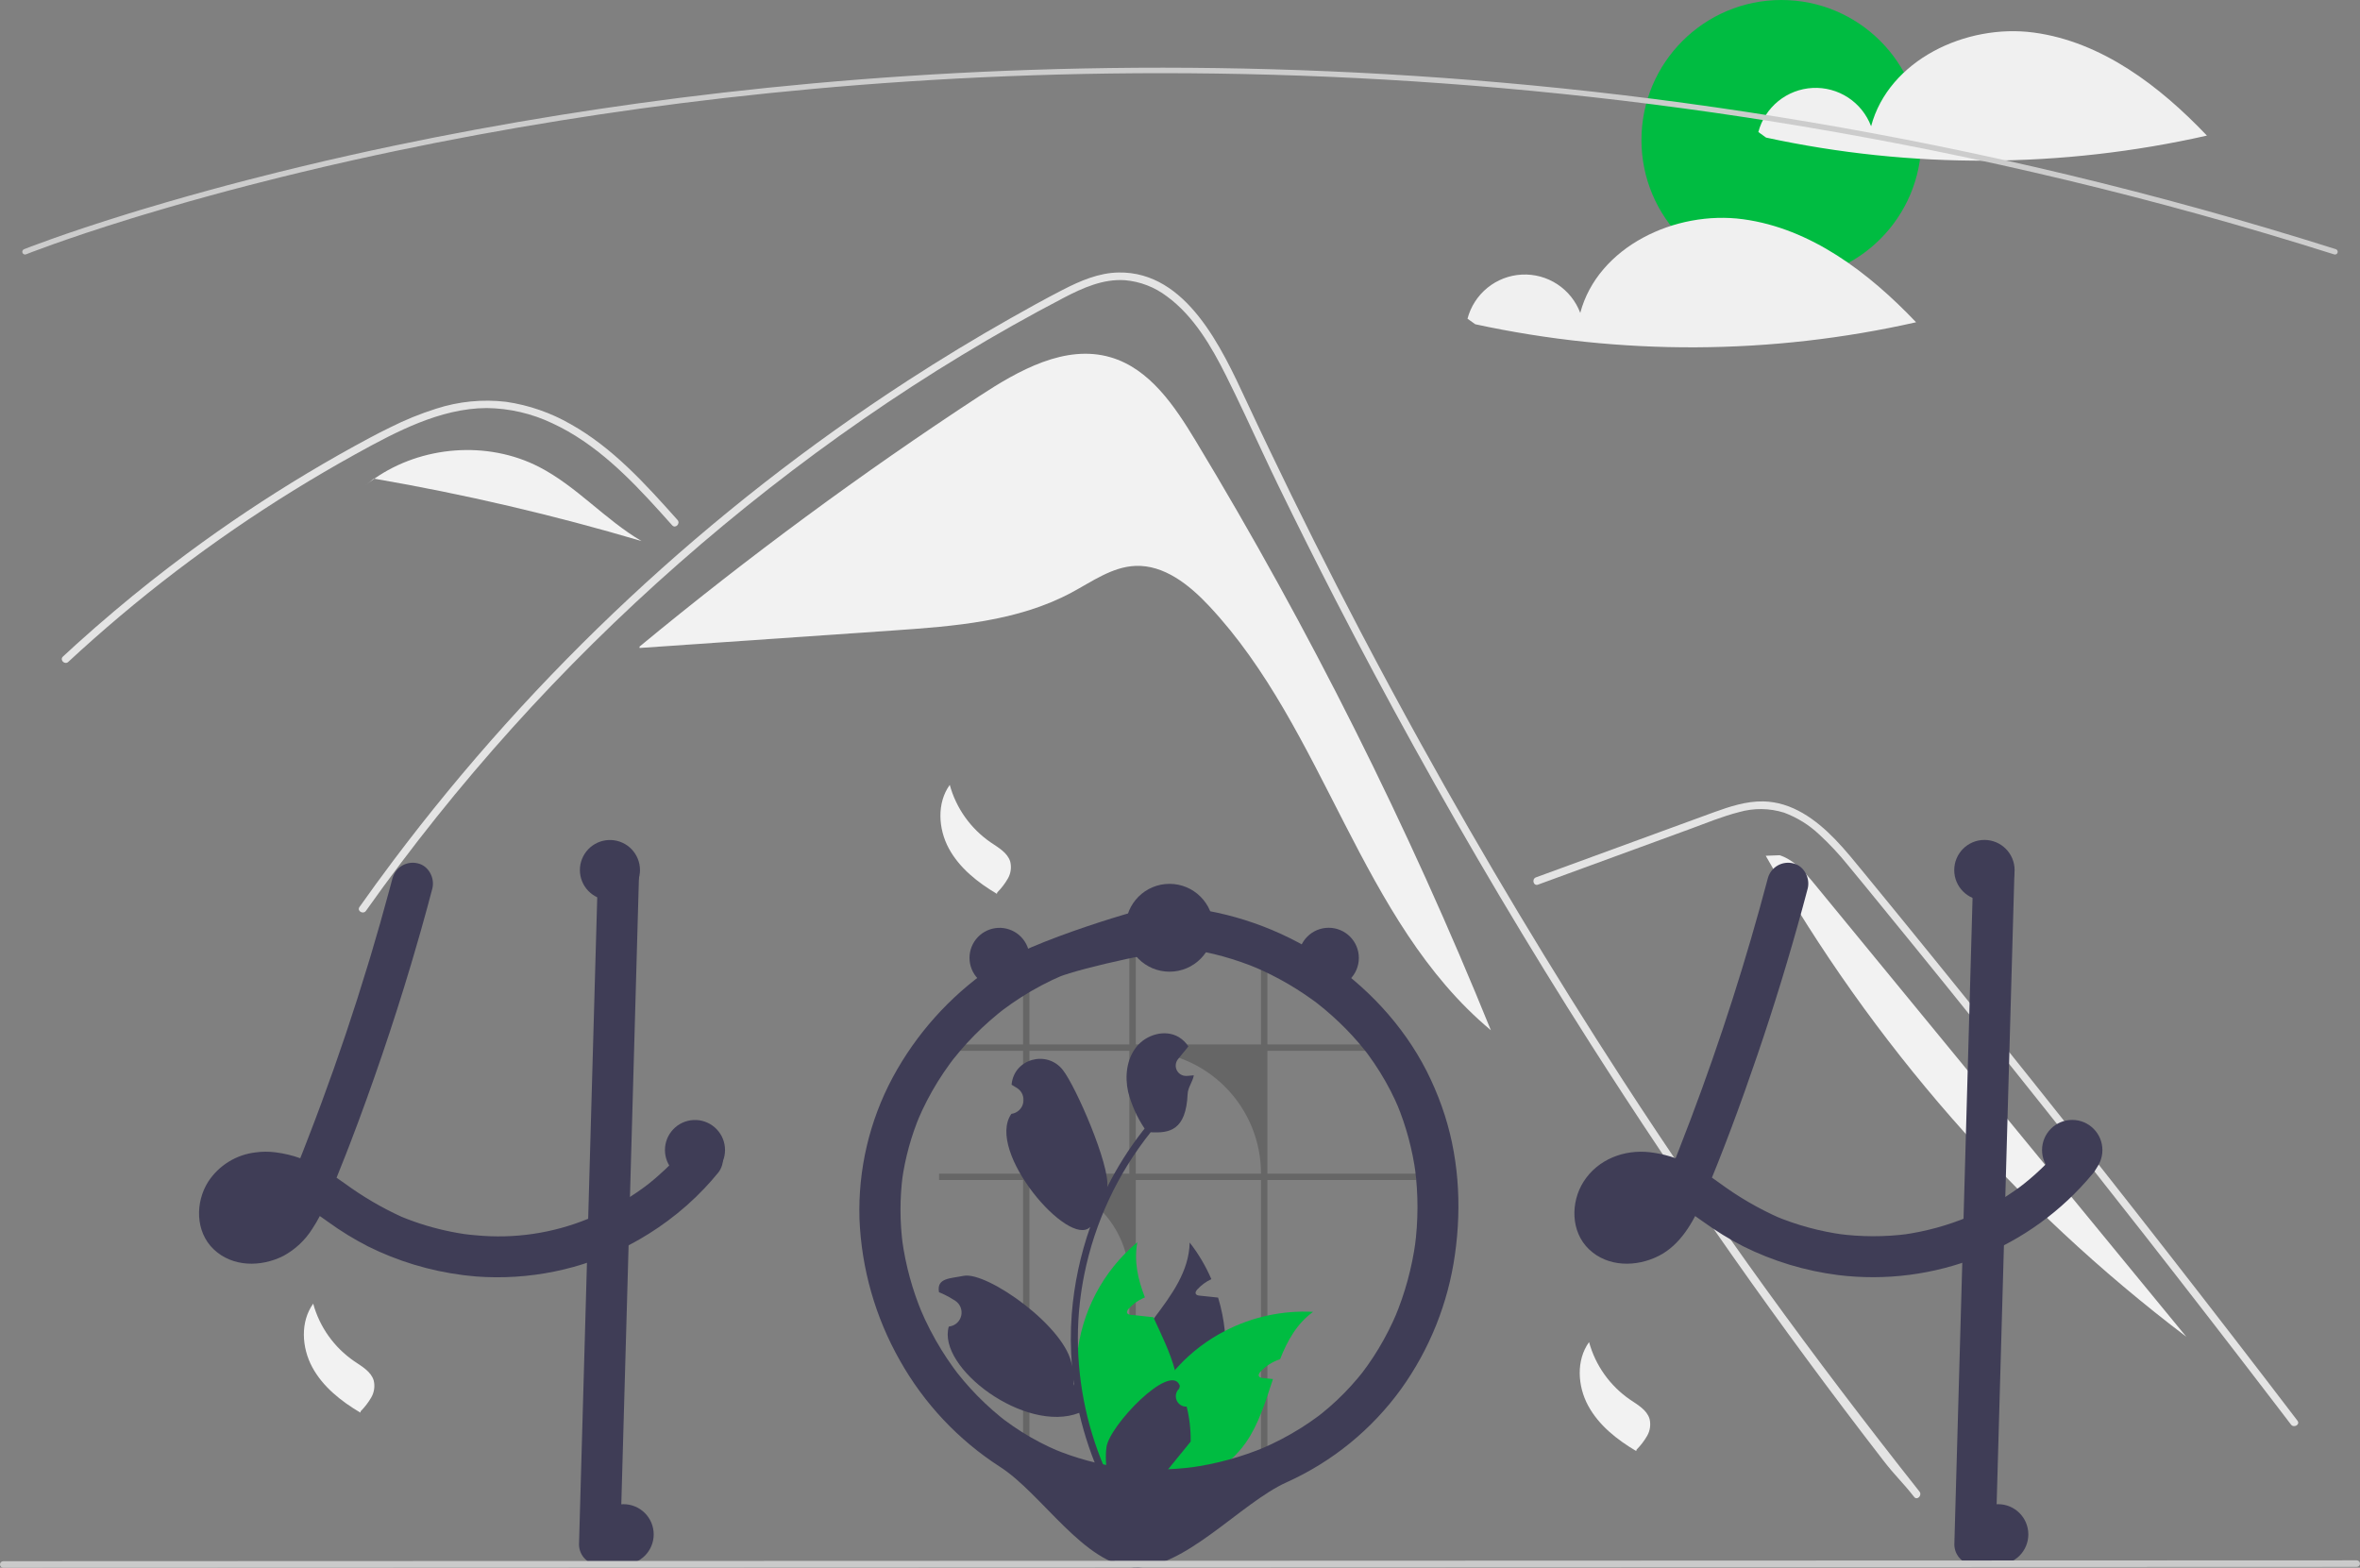 <svg width="700" height="465" viewBox="0 0 700 465" fill="none" xmlns="http://www.w3.org/2000/svg">
<rect x="0" y="0" width="700" height="465" fill="#808080" stroke="none"/>
<g clip-path="url(#clip0_105_1804)">
<path d="M354.612 130.693C348.371 120.366 340.975 109.34 329.392 105.968C315.979 102.063 302.199 109.82 290.512 117.475C255.558 140.369 221.898 165.18 189.684 191.793L189.719 192.194C214.799 190.464 239.878 188.734 264.958 187.004C283.078 185.754 301.821 184.331 317.834 175.756C323.911 172.502 329.834 168.155 336.72 167.852C345.274 167.476 352.734 173.453 358.595 179.697C393.271 216.636 403.305 273.124 442.207 305.578C417.676 245.058 388.386 186.58 354.612 130.693Z" fill="#F2F2F2"/>
<path d="M567.757 444.001C563.923 439.157 562.356 438.023 558.573 433.134C527.776 393.286 498.828 352.092 471.731 309.552C453.326 280.661 435.834 251.215 419.254 221.214C411.36 206.951 403.683 192.576 396.222 178.089C390.433 166.857 384.773 155.557 379.242 144.19C377.66 140.943 376.124 137.681 374.594 134.412C370.991 126.725 367.454 119 363.657 111.417C359.33 102.774 354.063 93.714 346.117 87.907C342.501 85.156 338.177 83.491 333.65 83.108C327.182 82.69 321.213 85.362 315.603 88.28C274.554 109.693 236.125 136.54 201.366 167.088C166.518 197.705 135.369 232.295 108.555 270.152C107.735 271.324 105.795 270.205 106.623 269.025C109.884 264.413 113.209 259.85 116.598 255.337C158.745 199.26 210.424 151.037 269.272 112.873C279.173 106.454 289.26 100.336 299.533 94.52C304.71 91.586 309.911 88.691 315.2 85.974C320.385 83.309 325.891 80.913 331.815 80.824C351.973 80.51 362.411 103.349 369.581 118.717C371.834 123.553 374.114 128.374 376.422 133.181C385.143 151.429 394.201 169.511 403.593 187.426C409.39 198.487 415.314 209.483 421.365 220.415C440.195 254.456 460.21 287.809 481.408 320.472C509.49 363.738 537.348 401.959 569.339 442.419C570.219 443.538 568.645 445.136 567.757 444.001Z" fill="#E4E4E4"/>
<path d="M199.375 155.81C198.203 154.504 197.039 153.198 195.861 151.892C186.565 141.607 176.59 131.442 163.825 125.545C157.738 122.645 151.094 121.104 144.352 121.03C137.384 121.052 130.573 122.881 124.134 125.441C121.09 126.657 118.113 128.038 115.182 129.508C111.832 131.195 108.541 132.994 105.266 134.808C99.119 138.211 93.051 141.764 87.063 145.466C75.148 152.832 63.606 160.761 52.438 169.252C46.648 173.655 40.978 178.203 35.427 182.895C30.265 187.254 25.206 191.73 20.252 196.322C19.193 197.3 17.611 195.718 18.671 194.74C19.976 193.523 21.297 192.314 22.617 191.12C26.348 187.747 30.138 184.438 33.987 181.194C41.008 175.268 48.21 169.57 55.593 164.102C67.076 155.594 78.953 147.662 91.225 140.308C97.358 136.636 103.575 133.118 109.877 129.755C111.78 128.74 113.704 127.747 115.652 126.807C120.07 124.577 124.66 122.708 129.379 121.216C136.063 119.053 143.135 118.358 150.112 119.179C156.849 120.159 163.339 122.405 169.241 125.799C181.775 132.807 191.496 143.644 200.956 154.22C201.911 155.295 200.337 156.885 199.375 155.81Z" fill="#E4E4E4"/>
<path d="M456.184 262.388L486.218 251.399L501.13 245.943C505.987 244.166 510.832 242.143 515.852 240.87C520.215 239.623 524.848 239.682 529.178 241.04C533.039 242.47 536.573 244.662 539.571 247.485C542.633 250.307 545.483 253.351 548.096 256.593C551.342 260.496 554.541 264.44 557.754 268.371C571.015 284.595 584.189 300.889 597.276 317.254C610.363 333.618 623.363 350.052 636.275 366.555C649.218 383.099 662.073 399.712 674.838 416.394C676.402 418.438 677.965 420.482 679.526 422.528C680.388 423.658 682.333 422.544 681.458 421.398C668.599 404.548 655.649 387.767 642.61 371.055C629.539 354.304 616.378 337.623 603.126 321.013C589.875 304.404 576.534 287.866 563.103 271.401C559.757 267.299 556.406 263.201 553.049 259.108C550.217 255.656 547.417 252.166 544.311 248.952C538.61 243.054 531.487 237.841 522.961 237.699C517.948 237.616 513.097 239.208 508.439 240.893C503.418 242.71 498.409 244.562 493.394 246.396L463.15 257.463L455.589 260.229C454.247 260.72 454.827 262.885 456.184 262.388Z" fill="#E4E4E4"/>
<path d="M159.873 138.487C144.61 130.64 125.064 132.177 111.039 141.981C137.791 146.598 164.251 152.776 190.282 160.483C179.472 154.145 171.016 144.216 159.873 138.487Z" fill="#F2F2F2"/>
<path d="M110.887 141.954L107.949 144.343C108.943 143.507 109.976 142.723 111.038 141.981C110.988 141.972 110.938 141.962 110.887 141.954Z" fill="#F2F2F2"/>
<path d="M538.442 262.498C535.486 258.898 532.289 255.128 527.867 253.666L523.738 253.829C555.167 309.386 597.613 357.931 648.472 396.485C611.795 351.823 575.119 307.16 538.442 262.498Z" fill="#F2F2F2"/>
<path d="M281.705 232.798C283.616 239.743 287.92 245.787 293.856 249.862C296.152 251.425 298.867 252.925 299.652 255.589C300.065 257.288 299.811 259.08 298.941 260.596C298.073 262.093 297.017 263.472 295.799 264.7L295.688 265.117C289.992 261.741 284.574 257.47 281.427 251.642C278.281 245.815 277.842 238.177 281.705 232.798Z" fill="#F2F2F2"/>
<path d="M471.33 398.071C473.241 405.015 477.545 411.059 483.481 415.134C485.777 416.698 488.492 418.197 489.277 420.862C489.69 422.56 489.436 424.352 488.566 425.868C487.698 427.365 486.642 428.745 485.424 429.973L485.313 430.39C479.617 427.013 474.199 422.742 471.052 416.915C467.906 411.087 467.467 403.449 471.33 398.071Z" fill="#F2F2F2"/>
<path d="M92.897 386.673C94.807 393.617 99.111 399.661 105.048 403.736C107.343 405.3 110.058 406.799 110.844 409.464C111.257 411.162 111.002 412.954 110.133 414.471C109.265 415.967 108.209 417.347 106.99 418.575L106.879 418.992C101.183 415.615 95.765 411.344 92.619 405.517C89.473 399.689 89.034 392.052 92.897 386.673Z" fill="#F2F2F2"/>
<path d="M528.376 83.043C551.299 83.043 569.882 64.453 569.882 41.522C569.882 18.59 551.299 0 528.376 0C505.454 0 486.871 18.59 486.871 41.522C486.871 64.453 505.454 83.043 528.376 83.043Z" fill="#00BC41"/>
<path d="M603.28 9.664C583.164 6.944 560.2 17.821 554.986 37.446C553.672 33.956 551.283 30.975 548.165 28.933C545.047 26.891 541.36 25.893 537.638 26.084C533.915 26.275 530.35 27.645 527.457 29.996C524.564 32.347 522.493 35.557 521.543 39.163L523.846 40.812C566.952 50.138 611.574 49.936 654.595 40.221C640.603 25.51 623.395 12.384 603.28 9.664Z" fill="#F0F0F0"/>
<path d="M517.014 65.026C496.899 62.306 473.934 73.183 468.72 92.808C467.407 89.319 465.018 86.338 461.899 84.295C458.781 82.253 455.094 81.255 451.372 81.447C447.65 81.638 444.085 83.007 441.191 85.358C438.298 87.709 436.227 90.919 435.277 94.525L437.58 96.175C480.687 105.5 525.309 105.299 568.329 95.584C554.337 80.873 537.129 67.746 517.014 65.026Z" fill="#F0F0F0"/>
<path d="M692.578 75.495C692.495 75.495 692.412 75.482 692.333 75.456C477.151 7.379 287.498 16.281 166.29 35.737C149.795 38.384 133.256 41.441 117.132 44.824C113.015 45.687 108.745 46.611 104.439 47.574C99.296 48.72 94.222 49.9 89.356 51.08C87.255 51.577 85.195 52.079 83.176 52.585C80.117 53.34 77.014 54.127 73.687 54.992C69.969 55.951 66.192 56.957 62.458 57.981C62.444 57.986 62.43 57.99 62.416 57.993L62.417 57.994C58.199 59.146 54.003 60.332 49.946 61.516C47.75 62.15 45.63 62.776 43.599 63.394C43.372 63.456 43.171 63.517 42.967 63.579L42.531 63.712C42.278 63.789 42.028 63.864 41.779 63.936L41.763 63.941L41.763 63.941L41.103 64.147C40.315 64.385 39.547 64.618 38.791 64.85C18.816 71.01 7.834 75.393 7.726 75.436C7.627 75.475 7.521 75.495 7.414 75.494C7.307 75.493 7.201 75.471 7.103 75.429C7.005 75.386 6.916 75.326 6.841 75.249C6.766 75.173 6.708 75.082 6.668 74.983C6.628 74.884 6.608 74.778 6.609 74.671C6.611 74.564 6.633 74.458 6.675 74.36C6.717 74.262 6.778 74.172 6.854 74.098C6.931 74.023 7.021 73.964 7.12 73.924C7.23 73.881 18.265 69.477 38.313 63.294C39.071 63.06 39.842 62.828 40.632 62.588L41.245 62.397C41.266 62.389 41.287 62.383 41.309 62.377C41.557 62.306 41.805 62.23 42.057 62.154L42.494 62.021C42.712 61.955 42.926 61.89 43.146 61.83C45.163 61.216 47.291 60.589 49.492 59.952C53.551 58.767 57.751 57.582 61.972 56.428C61.985 56.423 61.998 56.42 62.011 56.416C65.759 55.388 69.55 54.378 73.279 53.416C76.611 52.55 79.721 51.761 82.784 51.004C84.812 50.499 86.876 49.996 88.977 49.496C93.848 48.314 98.933 47.133 104.084 45.985C108.397 45.021 112.675 44.094 116.798 43.231C132.947 39.842 149.512 36.78 166.032 34.13C287.414 14.646 477.338 5.729 692.823 73.904C693.008 73.963 693.167 74.086 693.269 74.251C693.372 74.416 693.412 74.612 693.382 74.805C693.353 74.997 693.256 75.172 693.108 75.298C692.961 75.425 692.773 75.495 692.578 75.495Z" fill="#CCCCCC"/>
<path d="M214.026 341.813C213.744 340.988 213.27 340.243 212.643 339.639C212.411 339.424 212.16 339.23 211.894 339.061C209.77 337.644 206.596 337.327 204.578 339.061C204.374 339.237 204.186 339.43 204.016 339.639C203.414 340.38 202.795 341.104 202.16 341.813C201.119 343.001 200.053 344.149 198.938 345.265C198.62 345.574 198.303 345.891 197.977 346.201C197.79 346.388 197.603 346.567 197.416 346.746C196.7 347.43 195.967 348.09 195.227 348.741C194.836 349.091 194.445 349.433 194.047 349.767C193.452 350.263 192.858 350.76 192.256 351.24C192.199 351.281 192.142 351.322 192.085 351.371C192.069 351.379 192.061 351.395 192.045 351.403C192.036 351.403 192.028 351.403 192.02 351.42C191.998 351.428 191.979 351.442 191.963 351.46C191.784 351.582 191.662 351.664 191.573 351.737C191.605 351.721 191.638 351.696 191.67 351.68C191.524 351.794 191.369 351.908 191.223 352.022C189.798 353.072 188.342 354.082 186.852 355.026C183.168 357.385 179.297 359.441 175.28 361.173C175.011 361.279 174.734 361.393 174.458 361.499C163.939 365.81 152.528 367.492 141.213 366.4C140.057 366.31 138.901 366.188 137.746 366.034C136.411 365.838 135.085 365.602 133.766 365.333C128.747 364.332 123.836 362.848 119.101 360.904C113.178 358.191 107.545 354.885 102.287 351.037C101.473 350.459 100.652 349.881 99.83 349.319C100.765 347.023 101.685 344.727 102.58 342.415C103.028 341.3 103.459 340.184 103.882 339.061C107.211 330.406 110.336 321.671 113.331 312.902C116.358 304.02 119.215 295.086 121.901 286.1C122.177 285.188 122.446 284.277 122.706 283.365C124.114 278.618 125.465 273.861 126.759 269.093C126.881 268.629 127.011 268.173 127.125 267.709C127.5 266.341 127.866 264.973 128.224 263.605C129.038 260.52 127.199 256.832 123.96 256.091C122.4 255.691 120.746 255.912 119.347 256.708C117.947 257.504 116.911 258.812 116.456 260.357C116.106 261.676 115.756 262.987 115.398 264.306C113.681 270.68 111.874 277.033 109.978 283.365C109.701 284.277 109.425 285.188 109.148 286.1C104.965 299.892 100.372 313.545 95.37 327.06C94.767 328.697 94.157 330.328 93.539 331.953C93.237 332.751 92.936 333.549 92.627 334.347C92.033 335.918 91.423 337.489 90.812 339.061C90.462 339.981 90.104 340.901 89.746 341.813C89.51 342.391 89.282 342.969 89.055 343.539C86.734 342.705 84.33 342.126 81.885 341.813L81.494 341.764C79.598 341.536 77.681 341.552 75.789 341.813C72.958 342.143 70.234 343.092 67.809 344.591C65.385 346.091 63.319 348.105 61.759 350.491C57.877 356.606 57.925 365.35 63.37 370.544C68.977 375.893 77.466 375.852 84.066 372.506C87.563 370.613 90.513 367.848 92.627 364.479C93.437 363.257 94.182 361.993 94.857 360.693C95.028 360.807 95.199 360.921 95.37 361.043C96.021 361.499 96.672 361.963 97.315 362.419C101.061 365.134 105.009 367.559 109.124 369.673C117.971 374.073 127.496 376.955 137.298 378.197C137.518 378.221 137.73 378.254 137.949 378.278C139.032 378.417 140.122 378.523 141.213 378.612C156.856 379.791 172.519 376.589 186.445 369.363C187.625 368.753 188.795 368.112 189.953 367.442C191.752 366.4 193.509 365.293 195.227 364.12C196.163 363.485 197.074 362.842 197.977 362.166C201.925 359.258 205.605 356.002 208.972 352.437C210.25 351.094 211.473 349.707 212.643 348.277C213.748 347.107 214.385 345.571 214.433 343.962C214.427 343.227 214.289 342.499 214.026 341.813ZM79.264 361.206C79.435 361.084 79.606 360.953 79.769 360.823C79.72 360.945 79.484 361.084 79.264 361.206ZM81.876 358.576C81.689 358.788 81.518 358.999 81.331 359.211C80.762 359.848 80.15 360.447 79.5 361.002C79.411 361.084 79.313 361.165 79.215 361.238C79.214 361.238 79.213 361.238 79.212 361.239C79.211 361.239 79.21 361.24 79.21 361.241C79.209 361.241 79.208 361.242 79.208 361.243C79.207 361.244 79.207 361.245 79.207 361.246C79.09 361.299 78.975 361.359 78.865 361.425C78.515 361.637 78.157 361.833 77.791 362.012C77.074 362.276 76.336 362.48 75.586 362.622C75.009 362.664 74.43 362.67 73.852 362.639H73.836C73.437 362.55 73.043 362.441 72.656 362.313C72.46 362.215 72.273 362.101 72.086 361.987C72.013 361.922 71.948 361.857 71.907 361.816C71.828 361.744 71.754 361.665 71.687 361.58C71.687 361.579 71.687 361.578 71.687 361.577C71.686 361.576 71.686 361.575 71.685 361.574C71.684 361.574 71.683 361.573 71.682 361.573C71.681 361.572 71.68 361.572 71.679 361.572C71.59 361.409 71.492 361.246 71.403 361.083C71.398 361.079 71.395 361.073 71.394 361.067C71.329 360.864 71.272 360.652 71.224 360.44C71.206 360.069 71.209 359.696 71.232 359.325C71.341 358.805 71.488 358.293 71.671 357.794C71.836 357.441 72.023 357.098 72.233 356.769C72.249 356.736 72.33 356.606 72.42 356.459C72.428 356.451 72.428 356.451 72.428 356.443C72.55 356.304 72.672 356.158 72.802 356.028C73.022 355.783 73.258 355.572 73.494 355.352C73.953 355.051 74.429 354.777 74.918 354.53C75.695 354.253 76.493 354.038 77.303 353.886C78.498 353.791 79.699 353.802 80.892 353.919C82.022 354.115 83.137 354.39 84.228 354.741C83.567 356.026 82.813 357.261 81.974 358.438C81.942 358.486 81.909 358.535 81.876 358.576ZM72.827 355.897C72.755 356.012 72.67 356.119 72.574 356.215C72.639 356.095 72.724 355.987 72.827 355.897Z" fill="#3F3D56"/>
<path d="M189.565 258.664C189.492 261.22 189.419 263.777 189.345 266.333C189.191 272.008 189.031 277.685 188.865 283.365C188.694 289.756 188.515 296.144 188.328 302.53C188.238 305.827 188.146 309.125 188.051 312.422C187.799 321.304 187.549 330.184 187.303 339.061C187.278 339.981 187.246 340.893 187.221 341.813C187.099 346.217 186.977 350.622 186.855 355.026C186.717 359.806 186.581 364.585 186.448 369.364C186.35 372.946 186.25 376.531 186.147 380.119C185.415 406.114 184.682 432.11 183.95 458.106C183.919 459.716 183.266 461.251 182.128 462.389C180.99 463.528 179.455 464.181 177.846 464.212C176.231 464.199 174.686 463.552 173.544 462.409C172.402 461.267 171.755 459.721 171.742 458.106C172.149 443.484 172.561 428.862 172.979 414.24C173.345 401.018 173.717 387.796 174.094 374.574C174.216 370.219 174.338 365.86 174.46 361.499C174.648 354.937 174.832 348.375 175.014 341.813C175.038 340.893 175.071 339.981 175.095 339.061C175.111 338.255 175.136 337.457 175.16 336.651C175.518 323.91 175.876 311.166 176.235 298.419C176.381 293.404 176.522 288.386 176.658 283.365C176.82 277.642 176.983 271.921 177.146 266.203C177.219 263.687 177.284 261.179 177.358 258.664C177.389 257.054 178.042 255.519 179.18 254.38C180.318 253.242 181.852 252.589 183.461 252.558C185.076 252.571 186.621 253.218 187.763 254.36C188.905 255.503 189.552 257.048 189.565 258.664Z" fill="#3F3D56"/>
<path d="M524.397 260.358C517.997 284.603 510.347 308.501 501.479 331.955C499.032 338.425 496.528 344.881 493.852 351.26L494.467 349.802C493.273 352.84 491.747 355.737 489.918 358.441C489.794 358.616 489.667 358.788 489.539 358.959C490.171 358.15 490.291 357.991 489.899 358.48C489.692 358.725 489.488 358.97 489.274 359.209C488.705 359.847 488.093 360.446 487.444 361.003C487.28 361.142 487.114 361.279 486.946 361.413L487.709 360.82C487.621 361.029 486.999 361.306 486.805 361.424C486.178 361.803 485.524 362.135 484.848 362.417L486.306 361.801C485.199 362.247 484.043 362.564 482.863 362.746L484.485 362.528C483.326 362.688 482.15 362.701 480.988 362.565L482.61 362.783C481.659 362.652 480.728 362.402 479.839 362.037L481.297 362.652C480.823 362.446 480.366 362.202 479.931 361.923C479.71 361.779 479.032 361.265 479.919 361.943C480.841 362.648 480.037 362.003 479.848 361.816C479.69 361.66 479.547 361.49 479.392 361.331C478.674 360.595 480.203 362.599 479.715 361.737C479.454 361.306 479.216 360.861 479 360.405L479.616 361.864C479.336 361.169 479.137 360.445 479.023 359.705L479.241 361.328C479.125 360.408 479.124 359.477 479.239 358.556L479.021 360.179C479.17 359.152 479.442 358.146 479.83 357.183L479.215 358.642C479.486 357.994 479.806 357.369 480.174 356.77C480.343 356.461 480.541 356.169 480.766 355.898C480.806 355.911 479.734 357.13 480.303 356.514C480.452 356.354 480.591 356.184 480.742 356.024C480.983 355.769 481.241 355.535 481.495 355.293C482.345 354.484 480.305 356.08 481.286 355.439C481.997 354.971 482.746 354.563 483.524 354.219L482.066 354.834C483.369 354.299 484.735 353.932 486.131 353.743L484.508 353.961C486.257 353.76 488.023 353.781 489.766 354.024L488.144 353.805C490.351 354.14 492.508 354.747 494.566 355.613L493.108 354.997C497.494 356.881 501.379 359.678 505.257 362.421C509.002 365.134 512.949 367.558 517.062 369.672C525.911 374.073 535.436 376.956 545.239 378.199C559.298 379.922 573.565 378.085 586.73 372.857C599.895 367.629 611.537 359.178 620.588 348.278C621.692 347.106 622.328 345.569 622.376 343.96C622.364 342.343 621.723 340.794 620.588 339.642C618.349 337.586 614.118 337.005 611.956 339.642C609.906 342.145 607.703 344.518 605.358 346.747C604.264 347.786 603.14 348.793 601.987 349.768C601.329 350.324 600.661 350.87 599.985 351.405C599.664 351.658 598.667 352.332 600.199 351.244C599.848 351.493 599.511 351.766 599.165 352.022C594.039 355.801 588.485 358.962 582.618 361.437L584.076 360.821C577.78 363.464 571.167 365.276 564.405 366.213L566.027 365.995C559.07 366.911 552.023 366.9 545.068 365.964L546.691 366.182C539.738 365.227 532.938 363.374 526.461 360.67L527.919 361.286C521.669 358.519 515.738 355.082 510.23 351.035C507.363 348.911 504.34 347.007 501.186 345.34C497.511 343.463 493.533 342.253 489.436 341.767C481.754 340.863 473.927 343.856 469.703 350.495C465.817 356.605 465.867 365.348 471.31 370.544C476.915 375.895 485.404 375.85 492.01 372.503C498.372 369.279 502.193 362.582 504.881 356.267C510.928 342.056 516.283 327.516 521.271 312.903C526.206 298.445 530.682 283.841 534.698 269.091C535.195 267.264 535.685 265.435 536.168 263.604C536.983 260.52 535.142 256.831 531.905 256.093C530.345 255.691 528.69 255.912 527.29 256.707C525.889 257.503 524.852 258.812 524.397 260.358Z" fill="#3F3D56"/>
<path d="M585.298 258.663L583.101 336.653L580.915 414.237L579.68 458.106C579.693 459.721 580.341 461.267 581.483 462.409C582.624 463.551 584.169 464.199 585.783 464.212C587.392 464.181 588.927 463.528 590.065 462.39C591.203 461.251 591.856 459.716 591.887 458.106L594.084 380.116L596.27 302.533L597.505 258.663C597.492 257.048 596.844 255.503 595.702 254.361C594.561 253.219 593.016 252.571 591.402 252.557C589.793 252.588 588.258 253.242 587.12 254.38C585.982 255.518 585.329 257.054 585.298 258.663Z" fill="#3F3D56"/>
<path opacity="0.2" d="M374.029 436.331H375.924V349.997H420.138V348.106H375.924V311.678H410.069C409.568 311.041 409.053 310.412 408.523 309.791H375.924V285.731C375.297 285.463 374.665 285.206 374.029 284.963V309.791H336.876V278.963C336.239 278.993 335.612 279.036 334.98 279.09V309.791H305.341V286.791C304.704 287.073 304.077 287.369 303.455 287.68V309.791H278.539V311.678H303.455V348.106H278.539V349.997H303.455V436.331H305.341V349.997C309.233 349.997 313.088 350.763 316.684 352.253C320.281 353.743 323.548 355.927 326.301 358.68C329.053 361.434 331.237 364.703 332.726 368.301C334.215 371.899 334.981 375.755 334.98 379.649V436.331H336.876V349.997H374.029V436.331ZM305.341 348.106V311.678H334.98V348.106H305.341ZM336.876 348.106V311.678H337.619C342.401 311.678 347.136 312.62 351.553 314.451C355.971 316.282 359.985 318.966 363.366 322.348C366.747 325.731 369.428 329.747 371.258 334.166C373.088 338.586 374.029 343.323 374.029 348.106H336.876Z" fill="black"/>
<path d="M362.456 410.445C360.07 421.093 354.354 430.704 346.139 437.882C345.536 438.403 344.934 438.908 344.308 439.405C342.786 439.543 341.275 439.684 339.775 439.828C338.529 439.942 337.3 440.064 336.08 440.178L335.86 440.202L335.705 438.867L335.087 433.461C332.687 429.543 331.2 425.134 330.735 420.562C330.27 415.99 330.84 411.372 332.401 407.05C334.55 401.254 338.44 396.133 342.265 391.052C347.547 384.034 352.682 377.098 352.869 368.541C355.468 371.868 357.629 375.516 359.298 379.394C357.723 380.136 356.307 381.178 355.131 382.463C354.798 382.829 354.464 383.342 354.692 383.782C354.887 384.156 355.376 384.246 355.799 384.295C356.816 384.401 357.842 384.506 358.859 384.612C359.673 384.702 360.486 384.783 361.3 384.873C362.285 388.106 362.953 391.427 363.294 394.789C363.843 400.019 363.56 405.304 362.456 410.445Z" fill="#3F3D56"/>
<path d="M389.472 389.106C384.67 392.599 381.862 397.623 379.681 403.159C377.446 403.874 375.435 405.159 373.846 406.887C373.513 407.254 373.179 407.767 373.407 408.206C373.602 408.581 374.09 408.671 374.514 408.719C375.531 408.825 376.556 408.931 377.574 409.037C375.392 415.583 373.39 422.356 369.533 427.884C366.968 431.534 363.623 434.568 359.743 436.767C358.684 437.37 357.592 437.911 356.471 438.387C352.337 438.704 348.281 439.044 344.304 439.405C342.782 439.543 341.271 439.684 339.771 439.828C338.526 439.942 337.297 440.064 336.076 440.178C336.068 439.73 336.068 439.283 336.076 438.835C336.334 426.906 340.72 415.437 348.487 406.383C348.854 405.959 349.228 405.544 349.61 405.129C353.545 400.924 358.173 397.427 363.291 394.789C371.356 390.594 380.394 388.632 389.472 389.106Z" fill="#00BC41"/>
<path d="M341.18 435.652L340.244 438.42L339.772 439.828C338.527 439.942 337.298 440.064 336.078 440.178L335.858 440.203C334.507 440.341 333.164 440.479 331.821 440.618C331.471 440.211 331.121 439.796 330.78 439.372C322.285 429.082 318.207 415.846 319.438 402.557C320.669 389.267 327.107 377.006 337.347 368.452C336.273 374.077 337.526 379.467 339.585 384.816C339.366 384.906 339.154 384.995 338.95 385.093C337.375 385.835 335.96 386.877 334.784 388.162C334.45 388.529 334.116 389.041 334.344 389.481C334.539 389.856 335.028 389.945 335.451 389.994C336.468 390.1 337.494 390.206 338.511 390.312C339.325 390.401 340.139 390.482 340.952 390.572C341.335 390.613 341.717 390.653 342.1 390.694C342.157 390.816 342.206 390.93 342.263 391.052C344.582 396.084 347.081 401.14 348.489 406.383C348.842 407.698 349.119 409.033 349.319 410.38C349.945 414.934 349.539 419.57 348.13 423.944C346.721 428.319 344.346 432.321 341.18 435.652Z" fill="#00BC41"/>
<path d="M423.1 317.567C416.094 303.896 405.24 292.393 392.474 283.94C379.667 275.499 364.971 270.358 349.697 268.976C347.695 268.794 345.687 268.688 343.675 268.656C341.298 268.621 305.534 278.94 293.554 287.367C281.58 295.691 271.73 306.715 264.799 319.548C257.88 332.452 254.477 346.95 254.931 361.585C255.524 376.309 259.626 390.678 266.896 403.494C274.067 416.269 284.249 427.098 296.556 435.039C309.038 443.007 321.577 464.134 336.315 464.879C351.164 465.631 368.098 445.702 381.641 439.651C395.184 433.55 406.892 424.004 415.599 411.966C424.059 400.168 429.532 386.494 431.549 372.115C433.643 357.393 432.667 342.209 427.641 328.138C426.352 324.522 424.835 320.992 423.1 317.567C421.652 314.714 417.407 313.663 414.749 315.377C413.38 316.22 412.388 317.559 411.981 319.115C411.573 320.671 411.78 322.324 412.559 323.731C413.41 325.407 414.201 327.111 414.932 328.842L414.317 327.383C417.084 334.039 418.965 341.03 419.913 348.175L419.695 346.552C420.703 354.305 420.685 362.156 419.641 369.904L419.859 368.281C418.804 376.028 416.737 383.603 413.711 390.812L414.326 389.353C412.769 393.031 410.955 396.595 408.897 400.017C407.853 401.746 406.746 403.435 405.576 405.082C405.062 405.805 404.532 406.516 403.998 407.225C403.301 408.149 404.947 406.017 404.227 406.924C404.105 407.078 403.983 407.233 403.86 407.387C403.49 407.849 403.115 408.308 402.735 408.761C400.198 411.79 397.429 414.616 394.453 417.215C393.712 417.862 392.959 418.495 392.193 419.113C391.811 419.421 391.434 419.742 391.036 420.029C391.051 420.018 392.322 419.052 391.57 419.613C391.333 419.789 391.099 419.968 390.862 420.143C389.283 421.313 387.663 422.424 386 423.475C382.172 425.887 378.156 427.987 373.991 429.754L375.45 429.139C368.265 432.165 360.714 434.232 352.991 435.287L354.613 435.069C346.894 436.113 339.07 436.126 331.347 435.11L332.969 435.328C325.95 434.385 319.084 432.528 312.546 429.805L314.004 430.42C310.217 428.821 306.566 426.917 303.086 424.728C301.363 423.643 299.686 422.49 298.053 421.27C297.82 421.097 297.589 420.92 297.357 420.745C296.612 420.182 297.893 421.16 297.903 421.167C297.47 420.856 297.053 420.523 296.654 420.169C295.865 419.527 295.089 418.87 294.325 418.198C291.268 415.505 288.414 412.591 285.785 409.479C285.127 408.7 284.483 407.911 283.853 407.109C283.58 406.762 283.083 406.059 284.182 407.54C284.037 407.345 283.887 407.154 283.741 406.96C283.391 406.494 283.045 406.025 282.703 405.553C281.508 403.899 280.372 402.204 279.295 400.468C276.861 396.539 274.738 392.426 272.943 388.167L273.558 389.626C270.621 382.635 268.613 375.29 267.584 367.777L267.802 369.4C266.874 362.475 266.861 355.457 267.763 348.529L267.545 350.152C268.469 343.442 270.274 336.883 272.912 330.645L272.296 332.104C273.956 328.199 275.914 324.428 278.152 320.823C279.273 319.019 280.46 317.259 281.715 315.544C282 315.154 282.288 314.766 282.579 314.381C282.843 314.033 283.568 313.165 282.331 314.697C282.452 314.547 282.569 314.393 282.688 314.241C283.377 313.369 284.082 312.51 284.804 311.664C287.537 308.464 290.497 305.465 293.661 302.692C294.461 301.991 295.273 301.304 296.098 300.633C296.473 300.328 296.85 300.026 297.23 299.727C297.382 299.607 297.536 299.49 297.687 299.37C296.062 300.664 297.236 299.722 297.605 299.445C299.305 298.171 301.051 296.96 302.842 295.813C306.824 293.266 311.012 291.057 315.364 289.212L313.906 289.828C320.221 287.175 348.201 280.913 353.29 281.597L351.668 281.379C359.148 282.423 366.458 284.444 373.413 287.389L371.955 286.773C375.48 288.271 378.905 289.992 382.21 291.926C383.861 292.895 385.48 293.916 387.066 294.99C387.817 295.498 388.559 296.018 389.294 296.549C389.662 296.814 390.027 297.082 390.39 297.354C390.592 297.504 390.792 297.657 390.993 297.808C391.839 298.442 389.828 296.89 390.715 297.591C393.682 299.923 396.5 302.439 399.152 305.125C400.455 306.452 401.713 307.821 402.926 309.232C403.548 309.956 404.158 310.691 404.754 311.436C405.051 311.807 406.061 313.147 404.823 311.505C405.126 311.906 405.431 312.305 405.73 312.709C408.302 316.192 410.586 319.878 412.559 323.731C414.019 326.579 418.245 327.641 420.91 325.922C422.28 325.079 423.272 323.74 423.68 322.184C424.088 320.628 423.88 318.974 423.1 317.567Z" fill="#3F3D56"/>
<path d="M351.977 417.216C351.347 417.245 350.723 417.079 350.19 416.742C349.657 416.404 349.241 415.911 348.998 415.329C348.754 414.747 348.696 414.104 348.83 413.487C348.964 412.871 349.285 412.31 349.748 411.882C349.825 411.573 349.881 411.352 349.958 411.044C349.931 410.976 349.903 410.909 349.875 410.842C347.043 404.087 328.971 422.919 328.19 429.268C327.846 432.074 327.991 434.919 328.619 437.676C322.766 424.902 319.726 411.019 319.706 396.966C319.705 393.44 319.901 389.917 320.293 386.412C320.617 383.539 321.066 380.687 321.641 377.855C324.779 362.489 331.515 348.087 341.297 335.832C346.891 336.144 351.793 335.291 352.267 324.445C352.351 322.516 353.781 320.846 354.097 318.945C353.563 319.015 353.02 319.059 352.486 319.094C352.319 319.103 352.144 319.111 351.978 319.12L351.915 319.123C351.328 319.149 350.746 319.005 350.239 318.709C349.732 318.412 349.321 317.974 349.057 317.45C348.793 316.925 348.685 316.335 348.748 315.75C348.811 315.166 349.042 314.612 349.412 314.156C349.643 313.872 349.873 313.588 350.104 313.305C350.454 312.867 350.813 312.437 351.164 312C351.204 311.958 351.242 311.914 351.277 311.868C351.68 311.369 352.083 310.878 352.486 310.379C351.751 309.238 350.762 308.282 349.596 307.585C345.56 305.22 339.992 306.858 337.077 310.511C334.152 314.163 333.601 319.287 334.616 323.85C335.615 327.733 337.267 331.417 339.502 334.745C339.283 335.026 339.055 335.297 338.836 335.578C334.835 340.725 331.348 346.251 328.425 352.079C329.252 345.616 319.137 322.274 315.226 317.331C310.528 311.392 300.894 313.984 300.066 321.512C300.058 321.585 300.05 321.657 300.042 321.73C300.623 322.058 301.192 322.406 301.749 322.774C302.448 323.242 302.989 323.909 303.303 324.69C303.616 325.47 303.686 326.327 303.504 327.148C303.322 327.969 302.897 328.716 302.283 329.291C301.67 329.866 300.897 330.242 300.066 330.371L299.981 330.384C292.205 341.492 317.135 370.403 323.375 363.912C320.438 372.238 318.595 380.912 317.894 389.714C317.497 394.907 317.521 400.124 317.964 405.313L317.938 405.129C316.551 393.827 292.765 377.023 285.819 378.423C281.818 379.229 277.877 379.046 278.484 383.083C278.494 383.148 278.504 383.212 278.514 383.277C279.592 383.716 280.642 384.222 281.657 384.792C282.238 385.12 282.806 385.468 283.363 385.836C284.062 386.303 284.604 386.971 284.917 387.751C285.23 388.532 285.3 389.389 285.119 390.21C284.937 391.031 284.511 391.778 283.898 392.353C283.284 392.928 282.511 393.304 281.681 393.432L281.595 393.445C281.534 393.454 281.482 393.463 281.42 393.472C277.88 405.657 304.132 425.321 320.092 419.064H320.1C321.682 425.94 323.974 432.632 326.938 439.034H351.365C351.453 438.762 351.531 438.482 351.61 438.21C349.349 438.353 347.079 438.217 344.851 437.808C346.663 435.583 348.476 433.341 350.288 431.116C350.328 431.074 350.366 431.031 350.402 430.985C351.321 429.846 352.249 428.716 353.168 427.578L353.169 427.576C353.218 424.086 352.818 420.604 351.978 417.216L351.977 417.216ZM324.005 362.169L324.018 362.151L324.005 362.186V362.169ZM318.595 410.962L318.384 410.49C318.393 410.148 318.393 409.806 318.384 409.456C318.384 409.36 318.367 409.263 318.367 409.167C318.446 409.771 318.516 410.376 318.603 410.98L318.595 410.962Z" fill="#3F3D56"/>
<path d="M77.515 366.367C82.459 366.367 86.467 362.358 86.467 357.412C86.467 352.466 82.459 348.456 77.515 348.456C72.57 348.456 68.562 352.466 68.562 357.412C68.562 362.358 72.57 366.367 77.515 366.367Z" fill="#3F3D56"/>
<path d="M184.94 464.066C189.885 464.066 193.893 460.056 193.893 455.11C193.893 450.164 189.885 446.154 184.94 446.154C179.996 446.154 175.988 450.164 175.988 455.11C175.988 460.056 179.996 464.066 184.94 464.066Z" fill="#3F3D56"/>
<path d="M592.671 464.066C597.615 464.066 601.623 460.056 601.623 455.11C601.623 450.164 597.615 446.154 592.671 446.154C587.727 446.154 583.719 450.164 583.719 455.11C583.719 460.056 587.727 464.066 592.671 464.066Z" fill="#3F3D56"/>
<path d="M614.644 350.084C619.588 350.084 623.596 346.075 623.596 341.128C623.596 336.182 619.588 332.173 614.644 332.173C609.699 332.173 605.691 336.182 605.691 341.128C605.691 346.075 609.699 350.084 614.644 350.084Z" fill="#3F3D56"/>
<path d="M588.601 267.041C593.545 267.041 597.553 263.032 597.553 258.086C597.553 253.139 593.545 249.13 588.601 249.13C583.656 249.13 579.648 253.139 579.648 258.086C579.648 263.032 583.656 267.041 588.601 267.041Z" fill="#3F3D56"/>
<path d="M215.052 341.129C215.046 343.417 214.162 345.615 212.582 347.268C211.002 348.922 208.846 349.904 206.562 350.012C204.278 350.12 202.04 349.346 200.311 347.849C198.581 346.352 197.494 344.247 197.272 341.971C197.051 339.694 197.713 337.419 199.122 335.617C200.53 333.815 202.578 332.623 204.84 332.289C207.102 331.955 209.406 332.504 211.275 333.822C213.144 335.14 214.435 337.127 214.881 339.37C214.996 339.949 215.053 340.539 215.052 341.129Z" fill="#3F3D56"/>
<path d="M394.097 293.094C399.041 293.094 403.049 289.084 403.049 284.138C403.049 279.192 399.041 275.183 394.097 275.183C389.153 275.183 385.145 279.192 385.145 284.138C385.145 289.084 389.153 293.094 394.097 293.094Z" fill="#3F3D56"/>
<path d="M305.388 284.138C305.382 286.426 304.498 288.624 302.918 290.277C301.338 291.931 299.182 292.913 296.898 293.021C294.614 293.13 292.376 292.355 290.647 290.858C288.917 289.361 287.83 287.257 287.608 284.98C287.387 282.703 288.049 280.428 289.458 278.626C290.866 276.824 292.914 275.633 295.176 275.299C297.438 274.965 299.742 275.513 301.611 276.831C303.48 278.15 304.771 280.136 305.217 282.38C305.332 282.959 305.389 283.548 305.388 284.138Z" fill="#3F3D56"/>
<path d="M189.825 258.085C189.82 260.373 188.935 262.571 187.355 264.225C185.775 265.878 183.62 266.861 181.336 266.969C179.052 267.077 176.813 266.302 175.084 264.805C173.355 263.309 172.267 261.204 172.046 258.927C171.824 256.65 172.487 254.375 173.895 252.573C175.304 250.771 177.351 249.58 179.613 249.246C181.876 248.912 184.18 249.461 186.049 250.779C187.918 252.097 189.208 254.083 189.654 256.327C189.769 256.906 189.826 257.495 189.825 258.085Z" fill="#3F3D56"/>
<path d="M487.686 369.624C492.631 369.624 496.639 365.615 496.639 360.669C496.639 355.722 492.631 351.713 487.686 351.713C482.742 351.713 478.734 355.722 478.734 360.669C478.734 365.615 482.742 369.624 487.686 369.624Z" fill="#3F3D56"/>
<path d="M346.892 288.209C354.084 288.209 359.914 282.377 359.914 275.183C359.914 267.988 354.084 262.156 346.892 262.156C339.701 262.156 333.871 267.988 333.871 275.183C333.871 282.377 339.701 288.209 346.892 288.209Z" fill="#3F3D56"/>
<path d="M699.031 464.75L0.969 465C0.842 465 0.716 464.975 0.598 464.926C0.481 464.877 0.374 464.806 0.284 464.716C0.194 464.626 0.122 464.519 0.074 464.402C0.025 464.284 0 464.158 0 464.031C0 463.903 0.025 463.777 0.074 463.66C0.122 463.542 0.194 463.435 0.284 463.345C0.374 463.255 0.481 463.184 0.598 463.135C0.716 463.086 0.842 463.061 0.969 463.061L699.031 462.811C699.287 462.812 699.533 462.914 699.714 463.096C699.895 463.278 699.997 463.524 699.997 463.78C699.997 464.037 699.895 464.283 699.714 464.465C699.533 464.647 699.287 464.749 699.031 464.75Z" fill="#CACACA"/>
</g>
<defs>
<clipPath id="clip0_105_1804">
<rect width="700" height="465" fill="white"/>
</clipPath>
</defs>
</svg>
